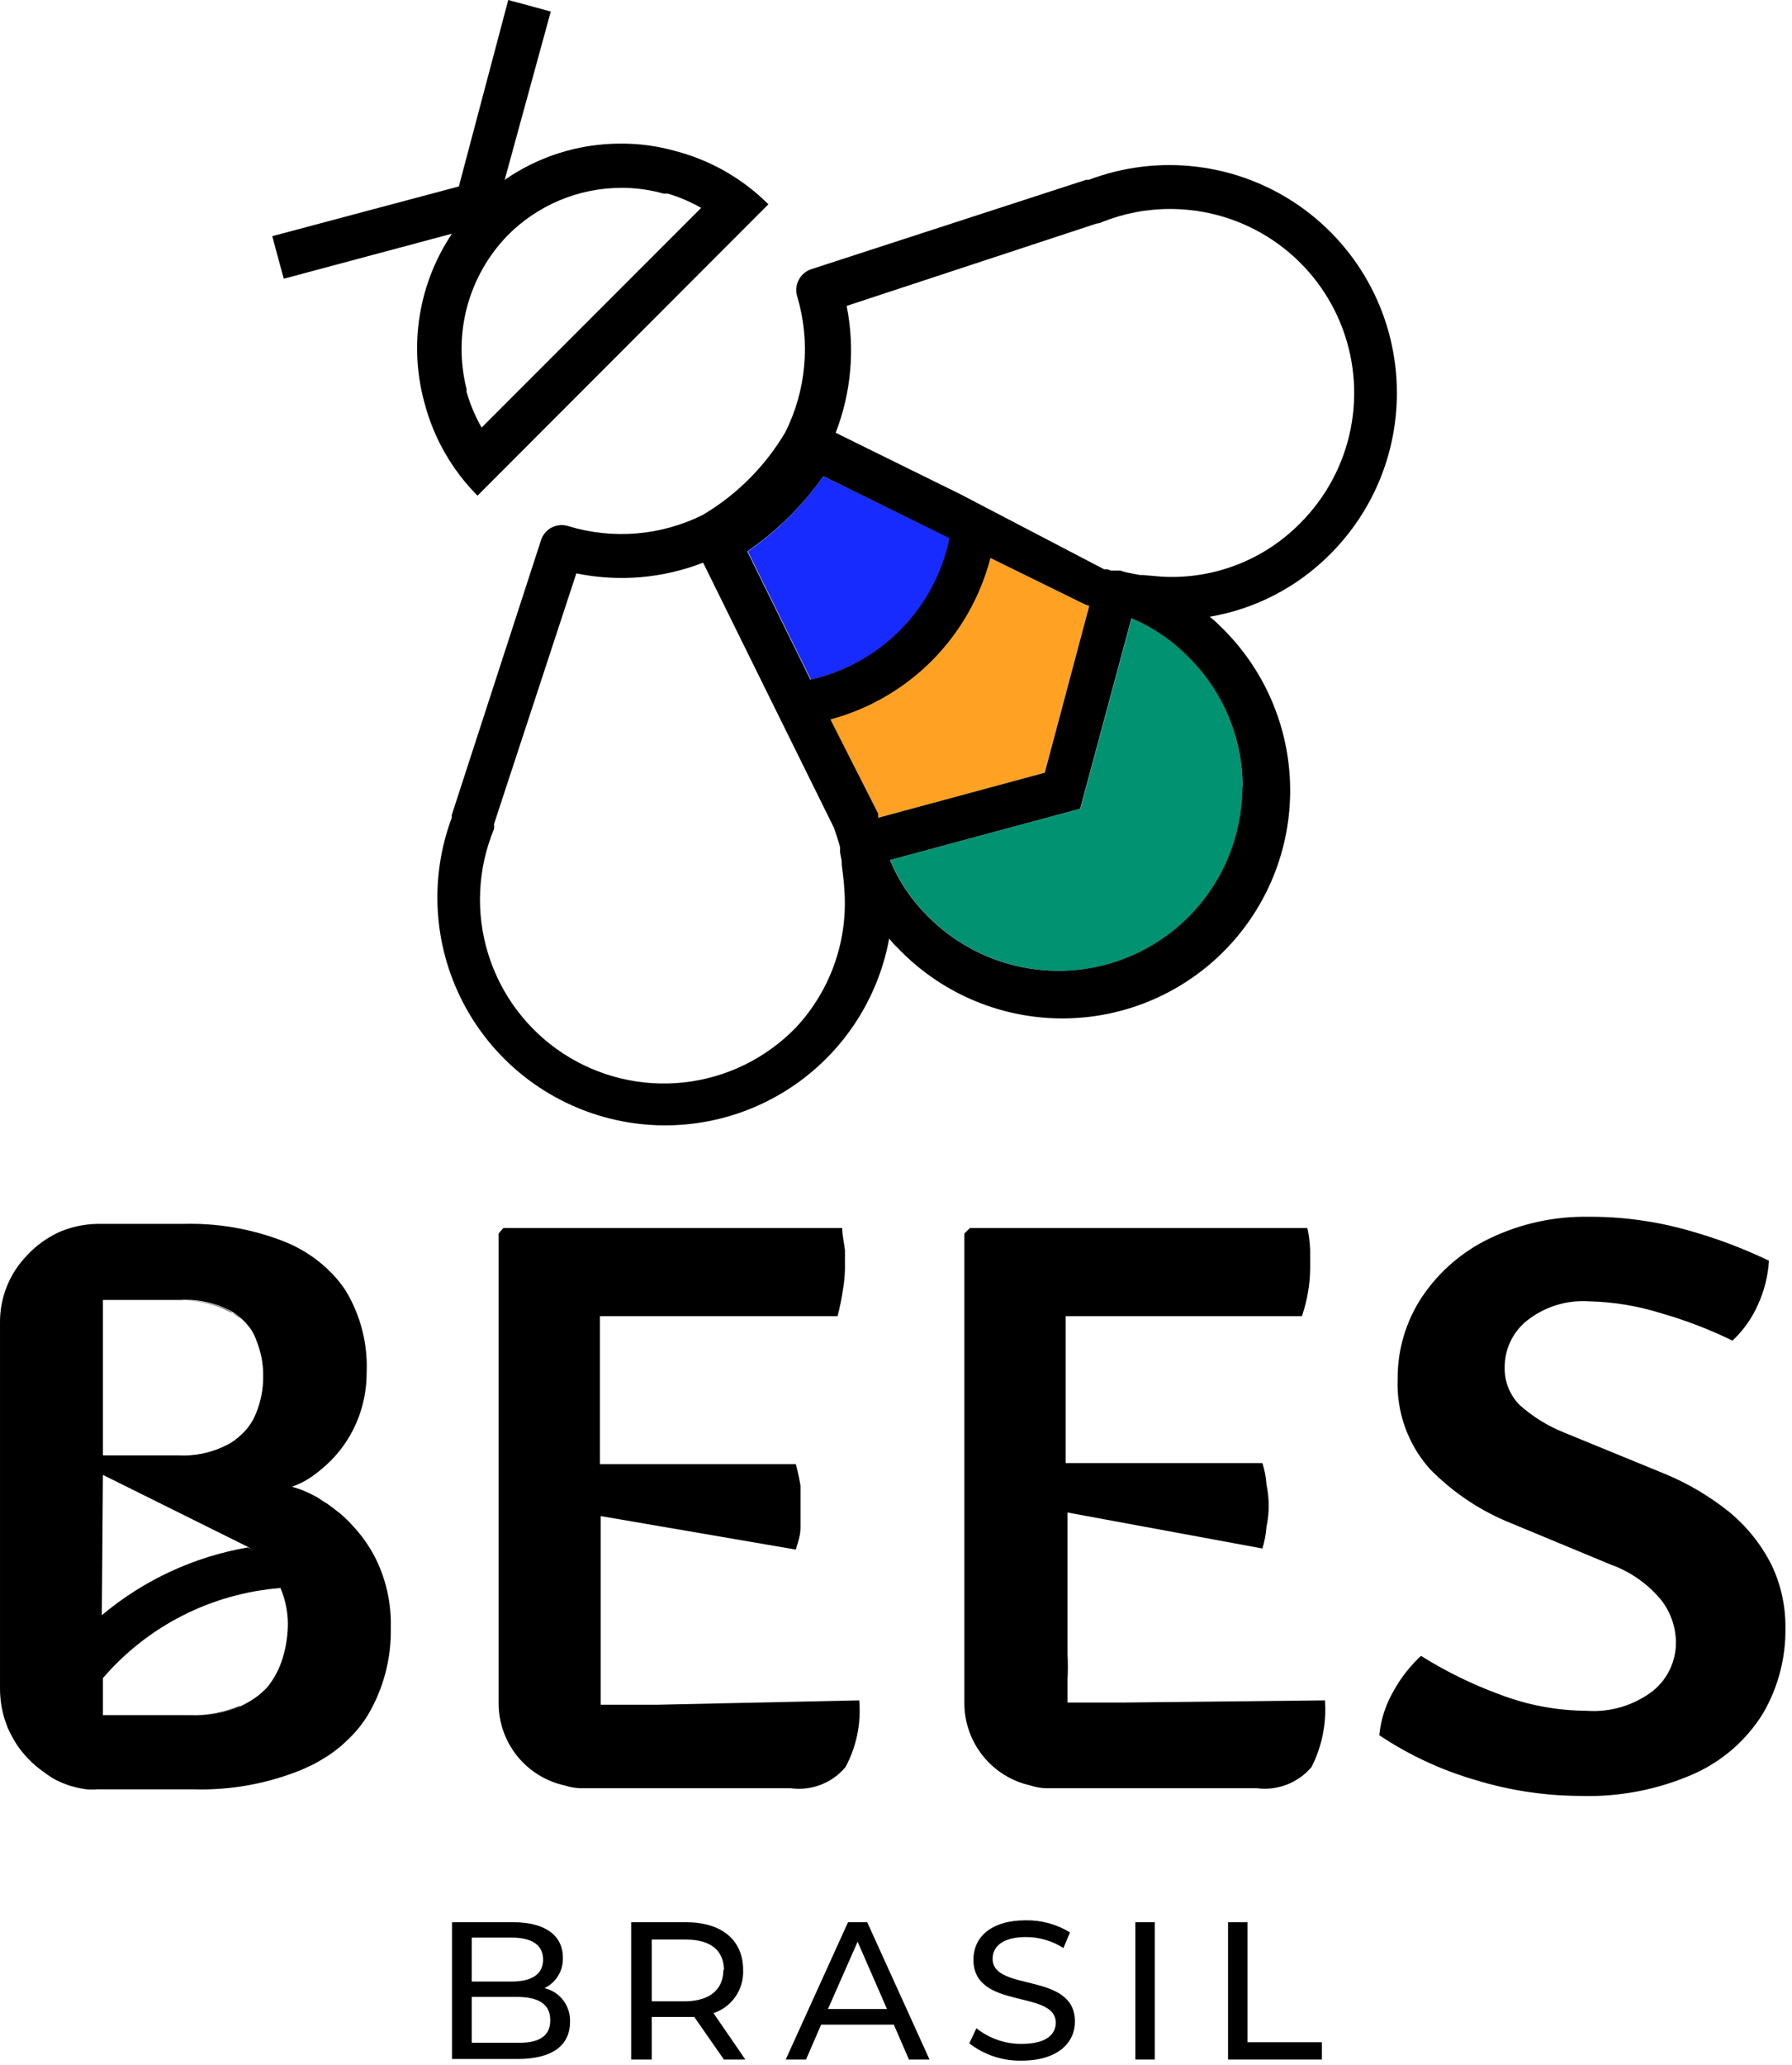 <svg width="257" height="296" viewBox="0 0 257 296" fill="none" xmlns="http://www.w3.org/2000/svg">
<path d="M136.252 77.14C135.234 82.082 132.809 86.625 129.269 90.221C125.729 93.817 121.224 96.313 116.298 97.409L107.246 79.029C111.472 76.114 115.139 72.461 118.069 68.245L136.252 77.14Z" fill="#172BFF"/>
<path d="M127.675 123.266C127.694 123.162 127.694 123.055 127.675 122.951C127.661 123.056 127.661 123.162 127.675 123.266Z" fill="#019271"/>
<path d="M178.206 112.797C178.202 118.012 176.652 123.108 173.752 127.442C170.852 131.776 166.732 135.153 161.913 137.145C157.093 139.138 151.792 139.657 146.678 138.636C141.564 137.616 136.867 135.102 133.182 131.413C130.817 129.095 128.943 126.324 127.672 123.266L154.946 115.907L162.306 88.593C165.361 89.888 168.129 91.774 170.453 94.142C172.919 96.582 174.874 99.487 176.205 102.69C177.536 105.893 178.217 109.329 178.206 112.797Z" fill="#019271"/>
<path d="M121.26 123.817C121.26 123.384 121.024 122.755 120.906 122.204V122.597L121.26 123.817Z" fill="#191919"/>
<path d="M125.941 117.205C125.941 116.969 125.941 116.812 125.941 116.615C125.968 116.811 125.968 117.009 125.941 117.205Z" fill="#191919"/>
<path d="M127.675 123.266C127.694 123.162 127.694 123.055 127.675 122.951C127.661 123.056 127.661 123.162 127.675 123.266Z" fill="#191919"/>
<path d="M96.858 21.646C94.298 20.92 91.648 20.562 88.987 20.584C83.05 20.58 77.255 22.393 72.378 25.779L78.99 1.653L72.89 0L65.806 26.723L39.043 33.847L40.696 39.947L64.822 33.493C62.456 37.018 60.879 41.013 60.2 45.204C59.521 49.395 59.755 53.684 60.886 57.776C62.205 62.79 64.825 67.365 68.482 71.039L110.2 29.282C106.51 25.597 101.905 22.961 96.858 21.646ZM66.908 56.163V55.73C65.93 51.864 65.96 47.812 66.993 43.96C68.027 40.109 70.03 36.586 72.811 33.729C74.95 31.573 77.494 29.861 80.298 28.693C83.101 27.524 86.108 26.922 89.144 26.92C91.18 26.919 93.206 27.197 95.166 27.747H95.756C97.431 28.241 99.042 28.928 100.558 29.793L69.072 61.279C68.152 59.664 67.425 57.947 66.908 56.163Z" fill="black"/>
<path d="M125.942 116.733C125.942 116.93 125.942 117.087 125.942 117.323C125.969 117.127 125.969 116.929 125.942 116.733ZM120.078 118.976L120.472 120.039L120.078 118.976Z" fill="#191919"/>
<path d="M190.02 243.698C190.258 247.002 189.591 250.309 188.091 253.262C187.137 254.385 185.917 255.25 184.542 255.78C183.167 256.309 181.681 256.486 180.22 256.293H150.545C149.61 256.326 148.677 256.193 147.79 255.899C145.1 255.307 142.693 253.813 140.968 251.666C139.243 249.519 138.303 246.846 138.305 244.092V176.792L139.092 176.004H187.501C187.724 177.04 187.856 178.094 187.895 179.153C187.895 180.098 187.895 181.003 187.895 181.869C187.884 182.924 187.792 183.976 187.619 185.017C187.42 186.247 187.117 187.459 186.714 188.638H156.763C155.504 188.638 154.244 188.638 152.827 188.638V192.574C152.827 193.636 152.827 195.093 152.827 196.509V209.694H156.763H181.046C181.371 210.702 181.569 211.746 181.637 212.803C182.057 214.775 182.057 216.813 181.637 218.785C181.562 219.854 181.364 220.911 181.046 221.934L153.103 216.778V237.165C153.164 238.306 153.164 239.449 153.103 240.589V244.013H154.284C156.33 244.013 158.574 244.013 161.21 244.013L190.02 243.698Z" fill="black"/>
<path d="M254.089 224.335C252.603 221.374 250.512 218.76 247.949 216.66C245.153 214.421 242.052 212.592 238.74 211.229L224.335 205.326C221.997 204.394 219.84 203.062 217.959 201.39C217.244 200.674 216.682 199.82 216.31 198.879C215.938 197.938 215.762 196.931 215.795 195.919C215.795 194.662 216.074 193.42 216.611 192.284C217.149 191.147 217.932 190.144 218.904 189.347C221.442 187.297 224.662 186.285 227.917 186.513C231.403 186.593 234.861 187.162 238.189 188.205C241.723 189.211 245.16 190.528 248.461 192.141C250.017 190.688 251.262 188.934 252.121 186.985C253.026 185 253.56 182.866 253.696 180.688C250.035 178.932 246.23 177.497 242.321 176.398C237.588 175.036 232.684 174.36 227.759 174.391C222.902 174.316 218.093 175.367 213.709 177.461C209.781 179.323 206.424 182.204 203.988 185.804C201.651 189.297 200.417 193.41 200.446 197.612C200.25 202.33 201.886 206.941 205.011 210.481C208.347 213.909 212.371 216.592 216.818 218.353L230.947 224.217C233.767 225.221 236.267 226.96 238.189 229.255C239.575 231.002 240.337 233.164 240.354 235.394C240.359 236.719 240.069 238.029 239.504 239.227C238.939 240.426 238.113 241.483 237.087 242.321C234.35 244.43 230.93 245.453 227.484 245.194C223.259 245.163 219.074 244.377 215.126 242.872C211.165 241.421 207.366 239.561 203.791 237.323C202.22 238.782 200.891 240.483 199.855 242.36C198.729 244.303 198.031 246.463 197.809 248.697C202.045 251.528 206.691 253.691 211.584 255.112C216.443 256.602 221.496 257.371 226.579 257.395C232.22 257.583 237.83 256.493 242.99 254.207C247.056 252.379 250.483 249.378 252.83 245.588C255.013 241.855 256.13 237.593 256.057 233.269C256.084 230.181 255.411 227.126 254.089 224.335Z" fill="black"/>
<path d="M33.138 206.861C30.83 208.168 28.189 208.77 25.542 208.592C28.185 208.782 30.826 208.193 33.138 206.9L33.453 206.664L33.138 206.861ZM33.138 188.087C30.832 186.855 28.231 186.283 25.621 186.434H20.544C18.497 186.434 16.608 186.434 14.759 186.434C16.53 186.434 18.694 186.434 20.544 186.434H25.739C28.349 186.283 30.951 186.855 33.256 188.087L34.476 188.953C34.095 188.631 33.687 188.341 33.256 188.087H33.138ZM34.319 244.525C32.05 245.456 29.607 245.885 27.156 245.785H21.41C19.245 245.785 17.002 245.785 14.759 245.785C17.002 245.785 19.245 245.785 21.41 245.785H27.274C29.725 245.885 32.168 245.456 34.437 244.525C35.079 244.232 35.697 243.89 36.287 243.502C35.697 243.89 35.079 244.232 34.437 244.525H34.319ZM35.657 221.856L14.798 211.505L35.657 221.856L36.366 222.367C36.192 222.171 35.994 221.999 35.775 221.856H35.657ZM43.529 253.814C38.539 255.857 33.174 256.823 27.786 256.647C23.102 256.647 18.616 256.647 14.208 256.647C13.671 256.688 13.131 256.688 12.594 256.647C13.131 256.688 13.671 256.688 14.208 256.647C18.616 256.647 23.102 256.647 27.786 256.647C33.174 256.823 38.539 255.857 43.529 253.814L45.063 253.066L43.529 253.814ZM7.871 255.034C9.277 255.787 10.813 256.267 12.397 256.451C10.822 256.225 9.294 255.746 7.871 255.034ZM45.181 211.19C44.162 211.988 43.019 212.613 41.797 213.04C43.024 212.642 44.17 212.029 45.181 211.229C45.753 210.811 46.293 210.351 46.795 209.852C46.402 210.324 45.851 210.757 45.3 211.19H45.181ZM33.02 206.861C30.746 208.145 28.15 208.746 25.542 208.592C28.185 208.782 30.826 208.193 33.138 206.9L33.453 206.664L33.02 206.861ZM34.319 244.525C32.05 245.456 29.607 245.885 27.156 245.785H21.41C19.245 245.785 17.002 245.785 14.759 245.785C17.002 245.785 19.245 245.785 21.41 245.785H27.274C29.725 245.885 32.168 245.456 34.437 244.525C35.079 244.232 35.697 243.89 36.287 243.502C35.697 243.89 35.079 244.232 34.437 244.525H34.319Z" fill="#191919"/>
<path d="M123.227 243.698C123.516 247.01 122.832 250.334 121.259 253.262C120.312 254.394 119.092 255.265 117.715 255.795C116.338 256.326 114.849 256.497 113.388 256.293H83.831C82.87 256.325 81.912 256.192 80.997 255.899C78.303 255.314 75.892 253.822 74.166 251.673C72.44 249.524 71.503 246.848 71.512 244.092V176.792L72.181 176.004H120.787C120.787 177.067 121.062 178.169 121.18 179.153V181.869C121.154 182.924 121.049 183.977 120.865 185.017C120.681 186.237 120.431 187.445 120.118 188.638H89.97C88.711 188.638 87.451 188.638 86.034 188.638C86.034 190.212 86.034 191.472 86.034 192.574V209.851H89.97H114.135C114.412 210.876 114.635 211.913 114.805 212.961C114.805 214.141 114.805 215.125 114.805 215.912C114.805 216.7 114.805 217.762 114.805 218.943C114.805 220.124 114.411 221.108 114.135 222.091L86.153 217.29V240.904C86.153 241.888 86.153 243.069 86.153 244.328H87.333C89.38 244.328 91.623 244.328 94.26 244.328L123.227 243.698Z" fill="black"/>
<path d="M81.748 289.786C81.748 293.17 79.189 295.099 74.231 295.099H64.824V275.499H73.64C78.166 275.499 80.725 277.388 80.725 280.576C80.759 281.482 80.528 282.379 80.06 283.155C79.591 283.931 78.906 284.553 78.088 284.945C79.165 285.2 80.121 285.823 80.789 286.707C81.457 287.59 81.796 288.679 81.748 289.786ZM67.658 277.703V284H73.404C76.277 284 77.891 282.938 77.891 280.852C77.891 278.766 76.277 277.703 73.404 277.703H67.658ZM78.914 289.51C78.914 287.227 77.222 286.204 74.112 286.204H67.658V292.777H74.112C77.222 292.855 78.914 291.872 78.914 289.589V289.51Z" fill="black"/>
<path d="M103.822 295.178L99.572 289.077H93.471V295.178H90.519V275.499H98.391C103.507 275.499 106.577 278.057 106.577 282.347C106.638 283.699 106.255 285.034 105.488 286.15C104.721 287.265 103.611 288.099 102.327 288.526L106.892 295.178H103.822ZM103.822 282.387C103.822 279.553 101.933 277.979 98.352 277.979H93.471V286.834H98.391C101.854 286.755 103.743 285.102 103.743 282.308L103.822 282.387Z" fill="black"/>
<path d="M128.19 290.179H117.761L115.596 295.178H112.684L121.618 275.499H124.373L133.307 295.178H130.355L128.19 290.179ZM127.206 287.936L122.995 278.293L118.745 287.936H127.206Z" fill="black"/>
<path d="M139.012 292.856L140.035 290.691C141.876 292.165 144.17 292.958 146.529 292.935C149.953 292.935 151.409 291.636 151.409 289.904C151.409 285.103 139.602 288.133 139.602 280.852C139.602 277.782 141.964 275.224 147.119 275.224C149.353 275.19 151.55 275.791 153.456 276.956L152.511 279.199C150.903 278.166 149.031 277.619 147.119 277.625C143.774 277.625 142.357 279.002 142.357 280.734C142.357 285.536 154.164 282.544 154.164 289.747C154.164 292.738 151.724 295.335 146.529 295.335C143.813 295.399 141.158 294.523 139.012 292.856Z" fill="black"/>
<path d="M162.824 275.499H165.619V295.178H162.824V275.499Z" fill="black"/>
<path d="M176.121 275.499H178.915V292.698H189.581V295.178H176.121V275.499Z" fill="black"/>
<path d="M156.207 86.9L149.832 110.79L125.942 117.205C125.942 116.969 125.942 116.812 125.942 116.615L119.094 103.116C124.624 101.634 129.662 98.71 133.693 94.645C137.724 90.579 140.604 85.516 142.039 79.974L155.499 86.586L156.207 86.9Z" fill="#FFA224"/>
<path d="M159.475 81.311H159.711H159.475ZM162.191 88.475H162.427H162.191ZM127.517 122.951C127.536 123.055 127.536 123.162 127.517 123.266C127.503 123.162 127.503 123.056 127.517 122.951ZM119.921 118.976L120.315 120.039L119.921 118.976ZM109.57 98.038L119.803 118.661L109.57 98.038Z" fill="#191919"/>
<path d="M3.938 179.861C5.196 178.582 6.676 177.542 8.306 176.792C6.655 177.504 5.168 178.549 3.938 179.861ZM35.777 221.855L14.918 211.504L35.777 221.855L36.486 222.367C36.276 222.162 36.038 221.99 35.777 221.855ZM33.14 206.86C30.832 208.167 28.191 208.769 25.544 208.592C28.187 208.781 30.828 208.193 33.14 206.9L33.455 206.664L33.14 206.86ZM33.14 188.087C30.834 186.855 28.233 186.283 25.623 186.434H20.546C18.5 186.434 16.61 186.434 14.761 186.434C16.532 186.434 18.696 186.434 20.546 186.434H25.741C28.351 186.283 30.953 186.855 33.258 188.087L34.478 188.953C34.097 188.631 33.689 188.341 33.258 188.087H33.14ZM34.321 244.525C32.052 245.455 29.609 245.885 27.158 245.784H21.412C19.247 245.784 17.004 245.784 14.761 245.784C17.004 245.784 19.247 245.784 21.412 245.784H27.276C29.727 245.885 32.17 245.455 34.439 244.525C35.081 244.231 35.699 243.889 36.289 243.502C35.7 243.89 35.081 244.232 34.439 244.525H34.321ZM40.461 177.933C35.908 176.179 31.051 175.35 26.174 175.493C22.238 175.493 17.988 175.493 13.777 175.493C11.915 175.529 10.081 175.944 8.385 176.713C10.089 175.974 11.92 175.573 13.777 175.532C17.988 175.532 22.199 175.532 26.174 175.532C31.051 175.389 35.908 176.219 40.461 177.972C42.805 178.868 44.955 180.204 46.797 181.908C45.003 180.191 42.891 178.841 40.579 177.933H40.461ZM41.799 213.039L43.019 213.433L41.799 213.039ZM46.64 215.401L45.459 214.653L46.64 215.44C47.348 215.912 48.017 216.424 48.686 216.936C48.076 216.384 47.432 215.872 46.758 215.401H46.64ZM33.258 188.087C30.953 186.855 28.351 186.283 25.741 186.434H20.546C18.5 186.434 16.61 186.434 14.761 186.434C16.532 186.434 18.696 186.434 20.546 186.434H25.741C28.351 186.283 30.953 186.855 33.258 188.087L34.478 188.953C34.097 188.631 33.689 188.341 33.258 188.087ZM35.777 221.855L14.918 211.504L35.777 221.855L36.486 222.367C36.276 222.162 36.038 221.99 35.777 221.855Z" fill="#191919"/>
<path d="M53.684 222.997C52.853 221.439 51.821 219.996 50.614 218.707C50.05 218.077 49.445 217.486 48.804 216.936C48.135 216.424 47.466 215.913 46.757 215.44L45.577 214.653C44.782 214.196 43.953 213.801 43.097 213.472L41.877 213.079C43.099 212.652 44.242 212.027 45.262 211.229C45.813 210.796 46.364 210.363 46.875 209.891C48.403 208.486 49.669 206.82 50.614 204.971C51.915 202.425 52.589 199.605 52.582 196.746C52.765 192.597 51.71 188.487 49.551 184.939C49.044 184.175 48.478 183.451 47.859 182.774L46.875 181.79C45.033 180.086 42.883 178.75 40.539 177.854C35.986 176.101 31.129 175.271 26.252 175.414C22.317 175.414 18.066 175.414 13.855 175.414C11.998 175.456 10.167 175.856 8.463 176.595C6.761 177.388 5.225 178.496 3.937 179.862C2.668 181.147 1.667 182.672 0.991 184.347C0.315 186.023 -0.021 187.816 0.001 189.622V242.085C0.008 243.512 0.221 244.93 0.631 246.296L1.103 247.634C1.482 248.463 1.915 249.265 2.402 250.035C2.911 250.796 3.491 251.508 4.134 252.16C4.774 252.813 5.472 253.406 6.219 253.931C6.747 254.332 7.299 254.7 7.872 255.033C9.295 255.746 10.823 256.224 12.399 256.45C12.936 256.491 13.475 256.491 14.012 256.45C18.42 256.45 22.907 256.45 27.59 256.45C32.979 256.626 38.344 255.66 43.333 253.617L44.868 252.908C45.832 252.4 46.765 251.835 47.662 251.216L48.882 250.271L50.024 249.209C51.105 248.169 52.044 246.991 52.818 245.706C55.023 241.938 56.14 237.633 56.045 233.269C56.14 229.7 55.328 226.166 53.684 222.997ZM14.76 186.316C16.531 186.316 18.696 186.316 20.545 186.316H25.741C28.351 186.165 30.952 186.737 33.258 187.969C33.69 188.235 34.098 188.538 34.478 188.874C34.844 189.162 35.174 189.492 35.462 189.858C36.042 190.51 36.484 191.274 36.761 192.102C37.434 193.736 37.769 195.49 37.744 197.257C37.762 199.037 37.428 200.803 36.761 202.452C36.263 203.767 35.436 204.933 34.36 205.837C34.183 206.018 33.985 206.177 33.769 206.309C33.692 206.42 33.582 206.503 33.455 206.546L33.14 206.782C30.84 208.116 28.198 208.745 25.544 208.592H14.76V186.316ZM14.76 211.386L35.619 221.737C35.868 221.887 36.093 222.073 36.288 222.288L35.58 221.777C27.849 223.098 20.608 226.454 14.602 231.498L14.76 211.386ZM40.696 237.087C40.299 238.648 39.604 240.118 38.65 241.416C38.406 241.745 38.129 242.049 37.823 242.321C37.355 242.78 36.84 243.188 36.288 243.541C35.698 243.929 35.08 244.271 34.438 244.564C32.169 245.495 29.726 245.924 27.275 245.824H21.411C19.247 245.824 17.003 245.824 14.76 245.824V240.511C21.209 233.012 30.364 228.371 40.224 227.602C40.907 229.208 41.268 230.933 41.286 232.679C41.286 234.168 41.088 235.65 40.696 237.087Z" fill="black"/>
<path d="M36.447 222.407L35.738 221.895C35.998 222.029 36.237 222.202 36.447 222.407Z" fill="#191919"/>
<path d="M200.333 56.32C200.338 51.035 199.06 45.827 196.607 41.145C194.155 36.464 190.602 32.448 186.254 29.443C181.906 26.439 176.893 24.535 171.646 23.897C166.4 23.259 161.076 23.904 156.135 25.779C156.005 25.756 155.871 25.756 155.741 25.779L116.384 38.57C115.593 38.823 114.933 39.379 114.55 40.116C114.167 40.853 114.09 41.712 114.338 42.506C116.263 48.983 115.643 55.951 112.606 61.987C109.721 66.849 105.661 70.909 100.799 73.794C94.813 76.776 87.912 77.354 81.514 75.408C81.121 75.28 80.707 75.232 80.295 75.266C79.884 75.3 79.483 75.415 79.117 75.606C78.75 75.796 78.426 76.058 78.162 76.376C77.897 76.693 77.699 77.06 77.578 77.455L64.787 116.812V117.205C63.203 121.451 62.52 125.979 62.781 130.503C63.041 135.026 64.24 139.446 66.301 143.481C68.362 147.517 71.24 151.079 74.752 153.942C78.264 156.805 82.333 158.906 86.701 160.112C91.069 161.318 95.639 161.602 100.123 160.945C104.606 160.289 108.904 158.708 112.743 156.301C116.582 153.894 119.879 150.715 122.423 146.966C124.967 143.217 126.704 138.979 127.522 134.522C127.897 134.996 128.305 135.444 128.742 135.861C131.748 139.007 135.352 141.522 139.343 143.256C143.334 144.991 147.632 145.911 151.983 145.962C156.334 146.012 160.652 145.193 164.682 143.552C168.713 141.911 172.375 139.482 175.453 136.406C178.531 133.33 180.964 129.67 182.609 125.641C184.253 121.612 185.076 117.295 185.029 112.944C184.982 108.593 184.066 104.294 182.334 100.302C180.603 96.309 178.092 92.703 174.947 89.695C174.491 89.231 174.004 88.797 173.491 88.396C180.046 87.282 186.088 84.144 190.769 79.422C193.806 76.391 196.214 72.79 197.855 68.825C199.496 64.861 200.338 60.611 200.333 56.32ZM118.076 68.245L136.181 77.14C135.163 82.082 132.738 86.625 129.197 90.221C125.657 93.817 121.153 96.314 116.227 97.409L107.175 79.029C111.429 76.121 115.122 72.468 118.076 68.245ZM114.141 147.274C109.87 151.681 104.195 154.461 98.094 155.134C91.994 155.806 85.85 154.33 80.721 150.959C75.592 147.588 71.8 142.533 69.998 136.666C68.196 130.8 68.496 124.488 70.848 118.819C70.883 118.584 70.883 118.345 70.848 118.11L82.655 82.177C88.737 83.43 95.052 82.897 100.838 80.643L109.418 98.038L119.611 118.661L119.966 119.724C120.162 120.275 120.32 120.865 120.477 121.416V121.771V122.164L120.713 123.384C120.713 123.384 120.713 123.739 120.713 123.896C120.713 124.053 121.028 126.1 121.068 127.202C121.384 130.846 120.932 134.516 119.738 137.974C118.545 141.432 116.638 144.601 114.141 147.274ZM125.948 117.205C125.948 116.969 125.948 116.812 125.948 116.615L119.1 103.115C124.63 101.633 129.668 98.71 133.699 94.645C137.73 90.579 140.61 85.516 142.045 79.974L155.505 86.585L156.213 86.861L149.838 110.751L125.948 117.205ZM178.175 112.797C178.171 118.012 176.62 123.108 173.72 127.442C170.82 131.776 166.7 135.153 161.881 137.145C157.062 139.138 151.76 139.657 146.646 138.636C141.532 137.616 136.836 135.102 133.15 131.413C130.786 129.095 128.912 126.324 127.64 123.266C127.66 123.162 127.66 123.055 127.64 122.951C127.626 123.056 127.626 123.162 127.64 123.266L154.915 115.907L162.274 88.593H162.038H162.274C165.329 89.888 168.098 91.774 170.421 94.142C172.894 96.578 174.857 99.483 176.195 102.686C177.533 105.889 178.219 109.326 178.214 112.797H178.175ZM166.643 82.65L163.888 82.414H163.455L161.487 82.02C161.231 81.965 160.981 81.886 160.74 81.784H160.464H160.11H159.874H159.638H159.362L158.811 81.587H158.339L137.755 70.843L119.848 62.027C122.094 56.239 122.64 49.931 121.422 43.844L157.276 32.037C157.537 32.027 157.792 31.96 158.024 31.84C161.15 30.579 164.492 29.937 167.863 29.951C173.078 29.955 178.174 31.505 182.508 34.405C186.842 37.305 190.219 41.425 192.211 46.245C194.203 51.064 194.722 56.365 193.702 61.479C192.682 66.593 190.168 71.29 186.479 74.975C183.907 77.59 180.808 79.627 177.388 80.95C173.968 82.273 170.305 82.853 166.643 82.65Z" fill="black"/>
</svg>
